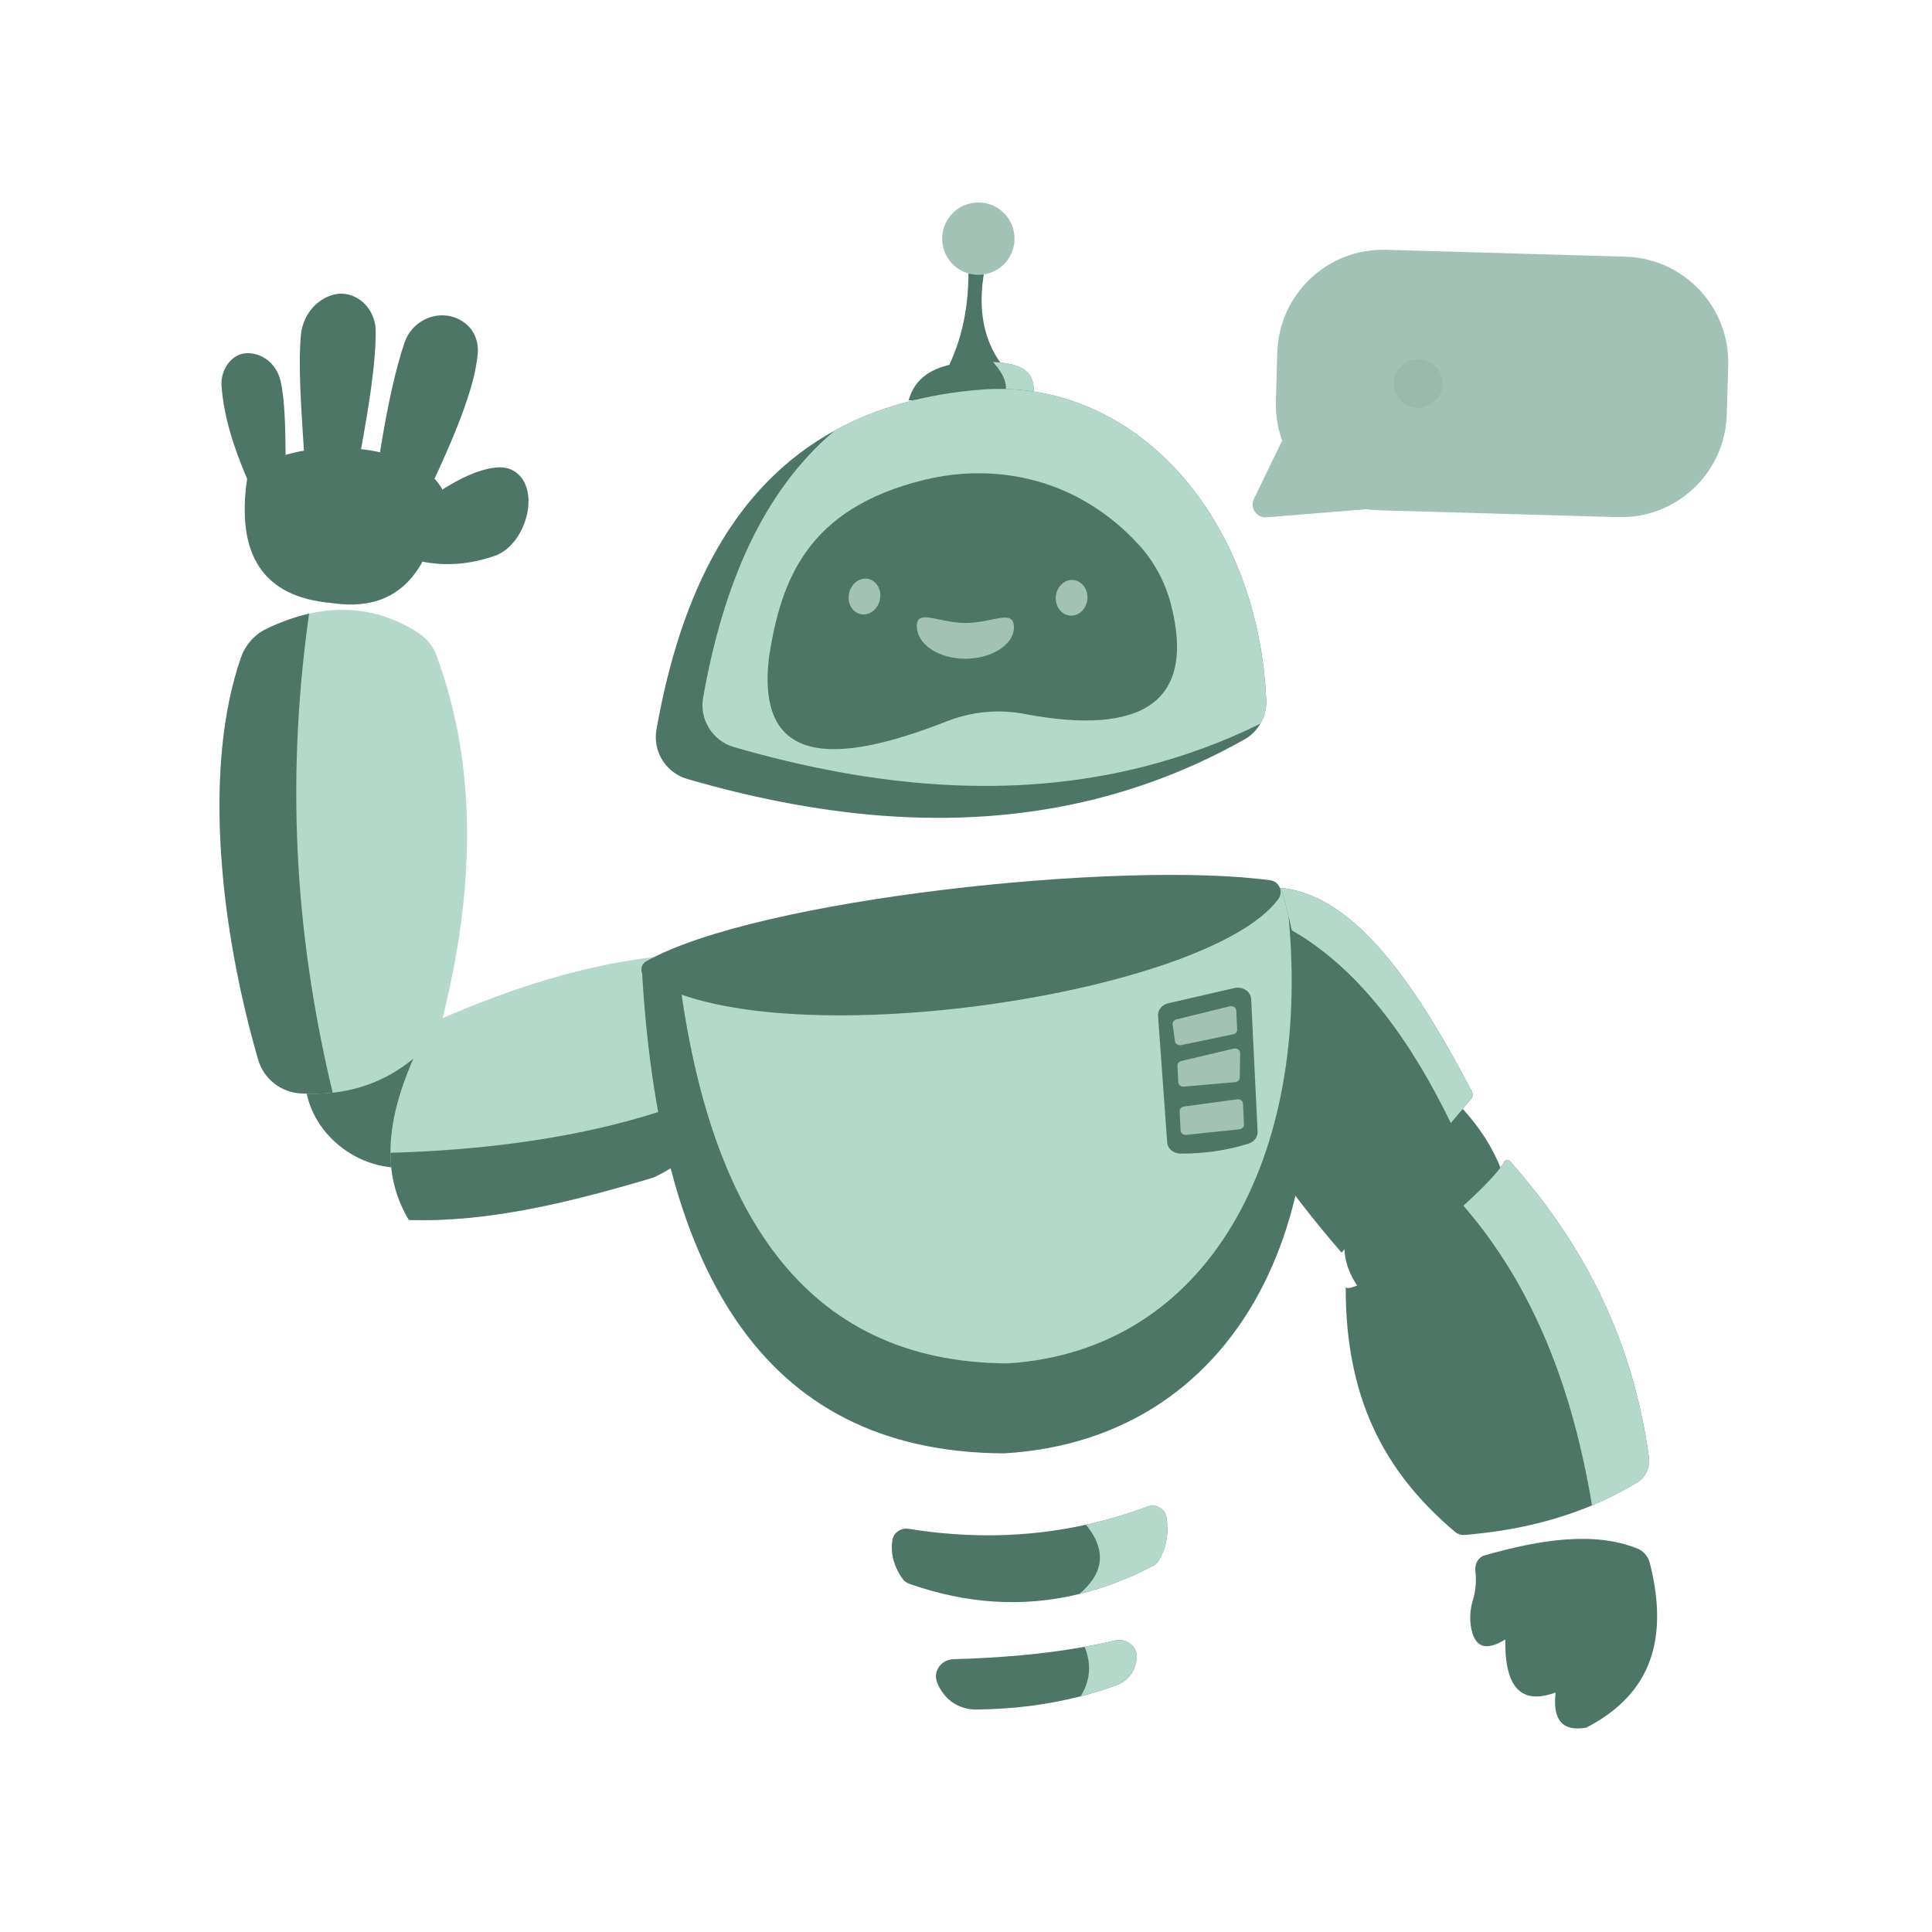 <svg xmlns="http://www.w3.org/2000/svg" xmlns:xlink="http://www.w3.org/1999/xlink" width="500" zoomAndPan="magnify" viewBox="0 0 375 375" height="500" preserveAspectRatio="xMidYMid meet" version="1.0"><defs><filter x="0%" y="0%" width="100%" height="100%" id="6bf44915da"><feColorMatrix values="0 0 0 0 1 0 0 0 0 1 0 0 0 0 1 0 0 0 1 0" color-interpolation-filters="sRGB"/></filter><mask id="7fad979f3c"><g filter="url(#6bf44915da)"><rect x="-37.5" width="450" fill="#000000" y="-37.5" height="450" fill-opacity="0.102"/></g></mask><clipPath id="f748e0099c"><path d="M 0.238 0.359 L 10 0.359 L 10 10.441 L 0.238 10.441 Z M 0.238 0.359 " clip-rule="nonzero"/></clipPath><clipPath id="3ef5f150a4"><rect x="0" width="11" y="0" height="11"/></clipPath></defs><path fill="#4e7666" d="M 61.414 201.621 C 56.859 208.508 59.543 218.305 67.406 223.504 C 75.266 228.703 85.332 227.336 89.887 220.449 C 94.438 213.562 91.758 203.766 83.895 198.566 C 76.031 193.367 65.965 194.738 61.414 201.621 Z M 61.414 201.621 " fill-opacity="1" fill-rule="nonzero"/><path fill="#b4d8ca" d="M 83.598 198.641 C 78.848 207.445 75.746 215.914 75.785 223.758 C 75.805 228.34 76.898 232.707 79.363 236.801 C 94.926 237.273 110.832 233.328 126.809 228.562 C 134.605 225.051 140.77 217.48 143.457 209.586 C 146.961 199.316 144.594 188.488 132.309 185.312 C 118.191 186.125 102.074 190.355 83.598 198.641 Z M 83.598 198.641 " fill-opacity="1" fill-rule="nonzero"/><path fill="#4e7666" d="M 75.785 223.758 C 75.805 228.34 76.898 232.707 79.363 236.801 C 94.926 237.273 110.832 233.328 126.809 228.562 C 134.605 225.051 140.77 217.48 143.457 209.586 C 126.059 218.137 103.613 222.949 75.785 223.758 Z M 75.785 223.758 " fill-opacity="1" fill-rule="nonzero"/><path fill="#4e7666" d="M 282.164 213.434 C 287.203 218.395 290.605 223.82 292.309 229.734 C 292.309 229.734 265.477 252.031 265.477 252.031 C 260.773 247.141 259.543 241.457 262.645 234.781 C 262.645 234.781 282.164 213.434 282.164 213.434 Z M 282.164 213.434 " fill-opacity="1" fill-rule="nonzero"/><path fill="#4e7666" d="M 285.684 211.844 C 285.934 212.316 285.887 212.898 285.57 213.273 C 285.57 213.273 281.602 217.98 281.602 217.98 C 281.602 217.98 260.395 243.137 260.395 243.137 C 238.16 217.387 224.301 191.176 238.98 175.867 C 240.047 174.758 241.262 173.703 242.633 172.707 C 259.414 169.117 272.98 187.539 285.684 211.844 Z M 285.684 211.844 " fill-opacity="1" fill-rule="nonzero"/><path fill="#b4d8ca" d="M 285.539 213.309 C 285.539 213.309 281.602 217.98 281.602 217.98 C 270.652 195.426 256.887 180.219 238.98 175.867 C 240.047 174.758 241.262 173.703 242.633 172.707 C 259.402 169.117 272.961 187.516 285.664 211.797 C 285.926 212.301 285.875 212.91 285.539 213.309 Z M 285.539 213.309 " fill-opacity="1" fill-rule="nonzero"/><path fill="#4e7666" d="M 320.035 282.672 C 320.328 284.727 319.465 286.676 317.891 287.645 C 315.07 289.383 312.109 290.898 309.008 292.195 C 301.539 295.328 293.273 297.199 284.293 297.93 C 283.605 297.988 282.898 297.75 282.328 297.262 C 270.199 286.922 261.141 273.293 261.199 249.875 C 262.863 251.262 275.426 241.852 284.047 234.027 C 287.945 230.488 291.039 227.273 291.961 225.52 C 292.195 225.074 292.754 225.016 293.105 225.406 C 310.191 244.672 317.336 263.723 320.035 282.672 Z M 320.035 282.672 " fill-opacity="1" fill-rule="nonzero"/><path fill="#b4d8ca" d="M 317.895 287.645 C 315.07 289.383 312.109 290.898 309.008 292.195 C 305.285 269.848 297.824 249.906 284.047 234.027 C 287.957 230.48 291.051 227.258 291.965 225.508 C 292.199 225.066 292.75 225.012 293.094 225.398 C 310.191 244.668 317.336 263.719 320.035 282.672 C 320.328 284.73 319.465 286.676 317.895 287.645 Z M 317.895 287.645 " fill-opacity="1" fill-rule="nonzero"/><path fill="#4e7666" d="M 288.168 301.895 C 299.195 298.762 309.562 297.215 317.875 300.602 C 319.016 301.066 319.918 302.125 320.242 303.418 C 324.504 320.34 318.707 329.723 307.891 335.34 C 303.508 336.105 301.293 334.129 301.941 328.504 C 295.301 330.98 292.02 327.59 292.18 318.207 C 288.605 320.434 286.207 320.008 285.512 315.766 C 285.223 314.031 285.379 312.273 285.867 310.656 C 286.414 308.855 286.609 306.969 286.371 304.977 C 286.203 303.543 286.945 302.242 288.168 301.895 Z M 288.168 301.895 " fill-opacity="1" fill-rule="nonzero"/><path fill="#4e7666" d="M 194.867 282.098 C 147.043 281.859 127.789 245.223 124.59 188.129 C 124.59 188.129 131.531 187.25 131.531 187.25 C 131.531 187.25 248.656 172.348 248.656 172.348 C 249.18 174.184 249.66 176.008 250.102 177.824 C 263.449 232.539 242.059 279.352 194.867 282.098 Z M 194.867 282.098 " fill-opacity="1" fill-rule="nonzero"/><path fill="#b4d8ca" d="M 195.57 264.637 C 155.758 264.418 137.184 234.785 131.531 187.25 C 131.531 187.25 248.656 172.348 248.656 172.348 C 249.18 174.184 249.66 176.008 250.102 177.824 C 254.57 224.789 234.469 262.176 195.57 264.637 Z M 195.57 264.637 " fill-opacity="1" fill-rule="nonzero"/><path fill="#4e7666" d="M 226.773 194.73 C 226.773 194.73 239.582 191.781 239.582 191.781 C 241.203 191.41 242.781 192.445 242.852 193.93 C 242.852 193.93 244.098 219.637 244.098 219.637 C 244.148 220.668 243.441 221.625 242.348 221.973 C 238.129 223.316 233.73 223.91 229.184 223.918 C 227.793 223.922 226.641 222.98 226.551 221.742 C 226.551 221.742 224.773 197.184 224.773 197.184 C 224.691 196.051 225.531 195.016 226.773 194.73 Z M 226.773 194.73 " fill-opacity="1" fill-rule="nonzero"/><path fill="#a2c2b5" d="M 227.617 198.84 C 227.617 198.84 228.055 202.098 228.055 202.098 C 228.125 202.621 228.691 202.973 229.273 202.852 C 229.273 202.852 239.348 200.758 239.348 200.758 C 239.824 200.66 240.156 200.27 240.133 199.836 C 240.133 199.836 239.953 196.133 239.953 196.133 C 239.926 195.559 239.312 195.164 238.691 195.316 C 238.691 195.316 228.359 197.859 228.359 197.859 C 227.875 197.977 227.559 198.395 227.617 198.84 Z M 227.617 198.84 " fill-opacity="1" fill-rule="nonzero"/><path fill="#a2c2b5" d="M 228.543 206.848 C 228.543 206.848 228.699 210.066 228.699 210.066 C 228.723 210.578 229.219 210.961 229.789 210.91 C 229.789 210.91 239.719 210.047 239.719 210.047 C 240.234 210 240.633 209.617 240.637 209.156 C 240.637 209.156 240.711 204.402 240.711 204.402 C 240.719 203.816 240.098 203.383 239.457 203.535 C 239.457 203.535 229.301 205.934 229.301 205.934 C 228.84 206.043 228.523 206.426 228.543 206.848 Z M 228.543 206.848 " fill-opacity="1" fill-rule="nonzero"/><path fill="#a2c2b5" d="M 228.973 215.703 C 228.973 215.703 229.152 219.43 229.152 219.43 C 229.176 219.945 229.688 220.332 230.266 220.27 C 230.266 220.27 240.559 219.195 240.559 219.195 C 241.086 219.141 241.48 218.73 241.457 218.258 C 241.457 218.258 241.262 214.211 241.262 214.211 C 241.234 213.684 240.703 213.297 240.113 213.375 C 240.113 213.375 229.836 214.77 229.836 214.77 C 229.324 214.84 228.949 215.242 228.973 215.703 Z M 228.973 215.703 " fill-opacity="1" fill-rule="nonzero"/><path fill="#4e7666" d="M 125.324 189.719 C 149.359 205.742 234.188 193.293 248.109 174.531 C 249.16 173.113 248.316 171.102 246.57 170.863 C 217.715 166.938 146.797 174.445 125.426 186.594 C 124.234 187.27 124.184 188.961 125.324 189.719 Z M 125.324 189.719 " fill-opacity="1" fill-rule="nonzero"/><path fill="#4e7666" d="M 187.945 50.898 C 188.242 59.711 186.535 66.227 183.867 71.633 C 183.867 71.633 194.52 70.879 194.52 70.879 C 190.473 65.504 189.668 58.797 191.375 51.055 C 191.375 51.055 187.945 50.898 187.945 50.898 Z M 187.945 50.898 " fill-opacity="1" fill-rule="nonzero"/><path fill="#4e7666" d="M 200.551 76.809 C 200.551 76.809 194.793 77.023 194.793 77.023 C 194.793 77.023 176.355 77.715 176.355 77.715 C 177.523 73.621 180.703 70.578 189.035 70.207 C 190.348 70.191 191.586 70.199 192.73 70.258 C 197.945 70.523 201.211 71.852 200.551 76.809 Z M 200.551 76.809 " fill-opacity="1" fill-rule="nonzero"/><path fill="#b4d8ca" d="M 200.551 76.809 C 200.551 76.809 194.793 77.023 194.793 77.023 C 195.887 75.031 194.957 72.734 192.73 70.258 C 197.945 70.52 201.211 71.852 200.551 76.809 Z M 200.551 76.809 " fill-opacity="1" fill-rule="nonzero"/><path fill="#a2c2b5" d="M 196.914 46.648 C 196.738 50.523 193.449 53.52 189.574 53.34 C 185.699 53.16 182.703 49.875 182.883 46 C 183.062 42.125 186.348 39.129 190.223 39.309 C 194.098 39.484 197.094 42.773 196.914 46.648 Z M 196.914 46.648 " fill-opacity="1" fill-rule="nonzero"/><path fill="#4e7666" d="M 244.629 140.477 C 243.891 141.738 242.828 142.809 241.508 143.547 C 232.066 148.859 222.355 152.668 212.398 155.145 C 187.426 161.367 160.926 159.191 133.379 151.195 C 129.234 149.992 126.668 145.852 127.418 141.602 C 132.117 115.066 142.363 94.363 162.031 83.566 C 170.027 79.176 179.582 76.426 190.949 75.586 C 192.41 75.488 193.859 75.465 195.293 75.512 C 222.582 76.336 244.238 101.969 245.77 135.844 C 245.844 137.492 245.434 139.098 244.629 140.477 Z M 244.629 140.477 " fill-opacity="1" fill-rule="nonzero"/><path fill="#b4d8ca" d="M 244.629 140.477 C 237.066 144.191 229.34 146.984 221.457 148.945 C 196.484 155.168 169.984 152.992 142.438 145 C 138.293 143.797 135.727 139.652 136.477 135.402 C 140.395 113.285 148.168 95.219 162.031 83.566 C 170.027 79.176 179.582 76.426 190.949 75.586 C 192.41 75.488 193.859 75.465 195.293 75.512 C 222.582 76.336 244.238 101.969 245.77 135.844 C 245.844 137.492 245.434 139.098 244.629 140.477 Z M 244.629 140.477 " fill-opacity="1" fill-rule="nonzero"/><path fill="#4e7666" d="M 209.242 96.562 C 200.004 91.699 189.363 90.664 179.238 93.18 C 156.676 98.781 151.602 112.527 149.262 127.543 C 146.77 148.496 161.668 148.68 183.719 140.027 C 188.535 138.137 193.73 137.609 198.754 138.562 C 221.711 142.918 232.227 136.281 227.246 117.18 C 226.137 112.934 224.02 109.027 221.07 105.777 C 217.57 101.918 213.613 98.867 209.242 96.562 Z M 209.242 96.562 " fill-opacity="1" fill-rule="nonzero"/><path fill="#a2c2b5" d="M 196.801 121.586 C 196.969 125.012 192.574 127.863 187.371 127.859 C 182.172 127.855 178 125.09 177.957 121.57 C 177.918 118.055 182.176 120.914 187.379 120.918 C 192.582 120.926 196.633 118.16 196.801 121.586 Z M 196.801 121.586 " fill-opacity="1" fill-rule="nonzero"/><path fill="#a2c2b5" d="M 211.055 116.355 C 210.855 118.258 209.324 119.656 207.637 119.48 C 205.949 119.305 204.742 117.617 204.941 115.715 C 205.141 113.809 206.672 112.41 208.359 112.59 C 210.047 112.766 211.254 114.453 211.055 116.355 Z M 211.055 116.355 " fill-opacity="1" fill-rule="nonzero"/><path fill="#a2c2b5" d="M 170.852 115.977 C 170.66 117.891 169.133 119.359 167.441 119.258 C 165.75 119.152 164.535 117.516 164.73 115.602 C 164.922 113.684 166.449 112.215 168.141 112.32 C 169.832 112.422 171.047 114.059 170.852 115.977 Z M 170.852 115.977 " fill-opacity="1" fill-rule="nonzero"/><path fill="#4e7666" d="M 224.848 302.965 C 224.598 303.363 224.238 303.695 223.812 303.922 C 219.062 306.406 214.289 308.227 209.484 309.398 C 198.629 312.047 187.629 311.348 176.488 307.41 C 175.949 307.223 175.484 306.871 175.168 306.418 C 173.438 303.949 172.809 301.438 173.223 298.891 C 173.449 297.469 174.887 296.504 176.395 296.746 C 188.047 298.621 199.516 298.434 210.785 295.949 C 214.781 295.074 218.75 293.906 222.695 292.441 C 224.336 291.836 226.164 292.836 226.406 294.477 C 226.875 297.598 226.43 300.449 224.848 302.965 Z M 224.848 302.965 " fill-opacity="1" fill-rule="nonzero"/><path fill="#b4d8ca" d="M 224.848 302.965 C 224.598 303.363 224.238 303.695 223.812 303.922 C 219.062 306.406 214.289 308.227 209.484 309.398 C 214.07 305.531 215.012 301.125 210.785 295.949 C 214.781 295.074 218.75 293.906 222.695 292.441 C 224.336 291.836 226.164 292.836 226.406 294.477 C 226.875 297.598 226.43 300.449 224.848 302.965 Z M 224.848 302.965 " fill-opacity="1" fill-rule="nonzero"/><path fill="#4e7666" d="M 220.621 322.07 C 220.527 322.617 220.383 323.168 220.18 323.715 C 219.617 325.273 218.32 326.512 216.691 327.105 C 214.422 327.934 212.105 328.645 209.746 329.254 C 203.309 330.91 196.551 331.75 189.484 331.816 C 187.039 331.84 184.715 330.77 183.258 328.914 C 182.504 327.961 181.996 327.039 181.766 326.152 C 181.223 324.098 182.867 322.102 185.109 322.043 C 194.066 321.801 202.602 321.078 210.527 319.645 C 212.523 319.289 214.477 318.883 216.387 318.43 C 218.77 317.859 220.988 319.773 220.621 322.07 Z M 220.621 322.07 " fill-opacity="1" fill-rule="nonzero"/><path fill="#b4d8ca" d="M 220.621 322.07 C 220.527 322.617 220.383 323.168 220.18 323.715 C 219.617 325.273 218.32 326.512 216.691 327.105 C 214.422 327.934 212.105 328.645 209.746 329.254 C 211.523 326.406 211.973 323.25 210.527 319.645 C 212.523 319.289 214.477 318.883 216.387 318.43 C 218.77 317.859 220.988 319.773 220.621 322.07 Z M 220.621 322.07 " fill-opacity="1" fill-rule="nonzero"/><path fill="#a2c2b5" d="M 267.578 99.039 C 267.578 99.039 314.055 100.379 314.055 100.379 C 325.391 100.707 334.844 91.785 335.168 80.453 C 335.168 80.453 335.445 70.938 335.445 70.938 C 335.77 59.605 326.848 50.152 315.516 49.824 C 315.516 49.824 269.035 48.484 269.035 48.484 C 257.703 48.156 248.25 57.078 247.922 68.41 C 247.922 68.41 247.648 77.926 247.648 77.926 C 247.32 89.258 256.242 98.711 267.578 99.039 Z M 267.578 99.039 " fill-opacity="1" fill-rule="nonzero"/><path fill="#a2c2b5" d="M 252.359 78.328 C 252.359 78.328 243.391 96.824 243.391 96.824 C 242.547 98.566 243.914 100.566 245.844 100.41 C 245.844 100.41 269.965 98.453 269.965 98.453 C 269.965 98.453 252.359 78.328 252.359 78.328 Z M 252.359 78.328 " fill-opacity="1" fill-rule="nonzero"/><g mask="url(#7fad979f3c)"><g transform="matrix(1, 0, 0, 1, 270, 69)"><g clip-path="url(#3ef5f150a4)"><g clip-path="url(#f748e0099c)"><path fill="#4e7666" d="M 0.527 5.43 C 0.527 8.043 2.645 10.16 5.258 10.16 C 7.867 10.16 9.984 8.043 9.984 5.43 C 9.984 2.82 7.867 0.703 5.258 0.703 C 2.645 0.703 0.527 2.82 0.527 5.43 Z M 0.527 5.43 " fill-opacity="1" fill-rule="nonzero"/></g></g></g></g><path fill="#b4d8ca" d="M 46.773 127.645 C 39.266 149.234 42.828 180.539 50.102 205.637 C 51.18 209.375 54.449 211.98 58.312 212.223 C 60.484 212.363 62.566 212.32 64.57 212.098 C 71.988 211.277 78.242 208.008 83.426 202.488 C 84.562 201.273 85.367 199.781 85.773 198.172 C 92.125 172.992 92.793 149.125 84.742 127.273 C 84.047 125.387 82.738 123.812 81.055 122.746 C 74.469 118.559 67.434 117.422 59.992 119.113 C 57.289 119.727 54.535 120.707 51.727 122.055 C 49.402 123.168 47.625 125.195 46.773 127.645 Z M 46.773 127.645 " fill-opacity="1" fill-rule="nonzero"/><path fill="#4e7666" d="M 46.773 127.645 C 39.266 149.234 42.828 180.539 50.102 205.637 C 51.18 209.375 54.449 211.98 58.312 212.223 C 60.484 212.363 62.566 212.32 64.57 212.098 C 57.887 184.152 55.078 153.91 59.992 119.113 C 57.289 119.727 54.535 120.707 51.727 122.055 C 49.402 123.168 47.625 125.195 46.773 127.645 Z M 46.773 127.645 " fill-opacity="1" fill-rule="nonzero"/><path fill="#4e7666" d="M 85.871 95.012 C 89.23 92.922 92.637 91.156 96.23 90.75 C 97.363 90.621 98.531 90.758 99.535 91.301 C 105.086 94.309 102.469 105.246 96.336 107.781 C 91.137 109.645 86.414 109.879 82.008 109.02 C 82.008 109.02 85.871 95.012 85.871 95.012 Z M 85.871 95.012 " fill-opacity="1" fill-rule="nonzero"/><path fill="#4e7666" d="M 73.758 87.773 C 75.23 78.594 76.824 71.434 78.539 66.453 C 80.148 61.785 85.75 59.691 89.859 62.43 C 89.988 62.52 90.117 62.609 90.246 62.707 C 92.004 64.047 92.898 66.246 92.738 68.457 C 92.309 74.512 88.82 83.285 84.344 92.934 C 84.344 92.934 73.758 87.773 73.758 87.773 Z M 73.758 87.773 " fill-opacity="1" fill-rule="nonzero"/><path fill="#4e7666" d="M 58.992 87.469 C 58.461 79.207 57.863 70.789 58.41 65.004 C 58.711 61.852 60.574 58.996 63.445 57.66 C 65.32 56.785 67.168 56.766 68.988 57.68 C 71.426 58.902 72.891 61.477 72.918 64.203 C 72.98 70.352 71.633 78.613 70.082 87.18 C 70.082 87.18 58.992 87.469 58.992 87.469 Z M 58.992 87.469 " fill-opacity="1" fill-rule="nonzero"/><path fill="#4e7666" d="M 55.441 88.301 C 55.379 82.863 55.293 77.48 54.43 73.828 C 53.809 71.207 51.75 69.098 49.102 68.637 C 47.285 68.32 45.785 68.848 44.586 70.176 C 43.41 71.477 42.871 73.242 43.004 74.992 C 43.477 81.129 45.457 87.066 47.965 92.934 C 47.965 92.934 55.441 88.301 55.441 88.301 Z M 55.441 88.301 " fill-opacity="1" fill-rule="nonzero"/><path fill="#4e7666" d="M 47.965 92.934 C 53.957 84.441 80.359 84.797 85.871 95.012 C 84.102 111.117 77.266 119.039 64.285 117.035 C 51.078 115.887 45.809 107.703 47.965 92.934 Z M 47.965 92.934 " fill-opacity="1" fill-rule="nonzero"/></svg>